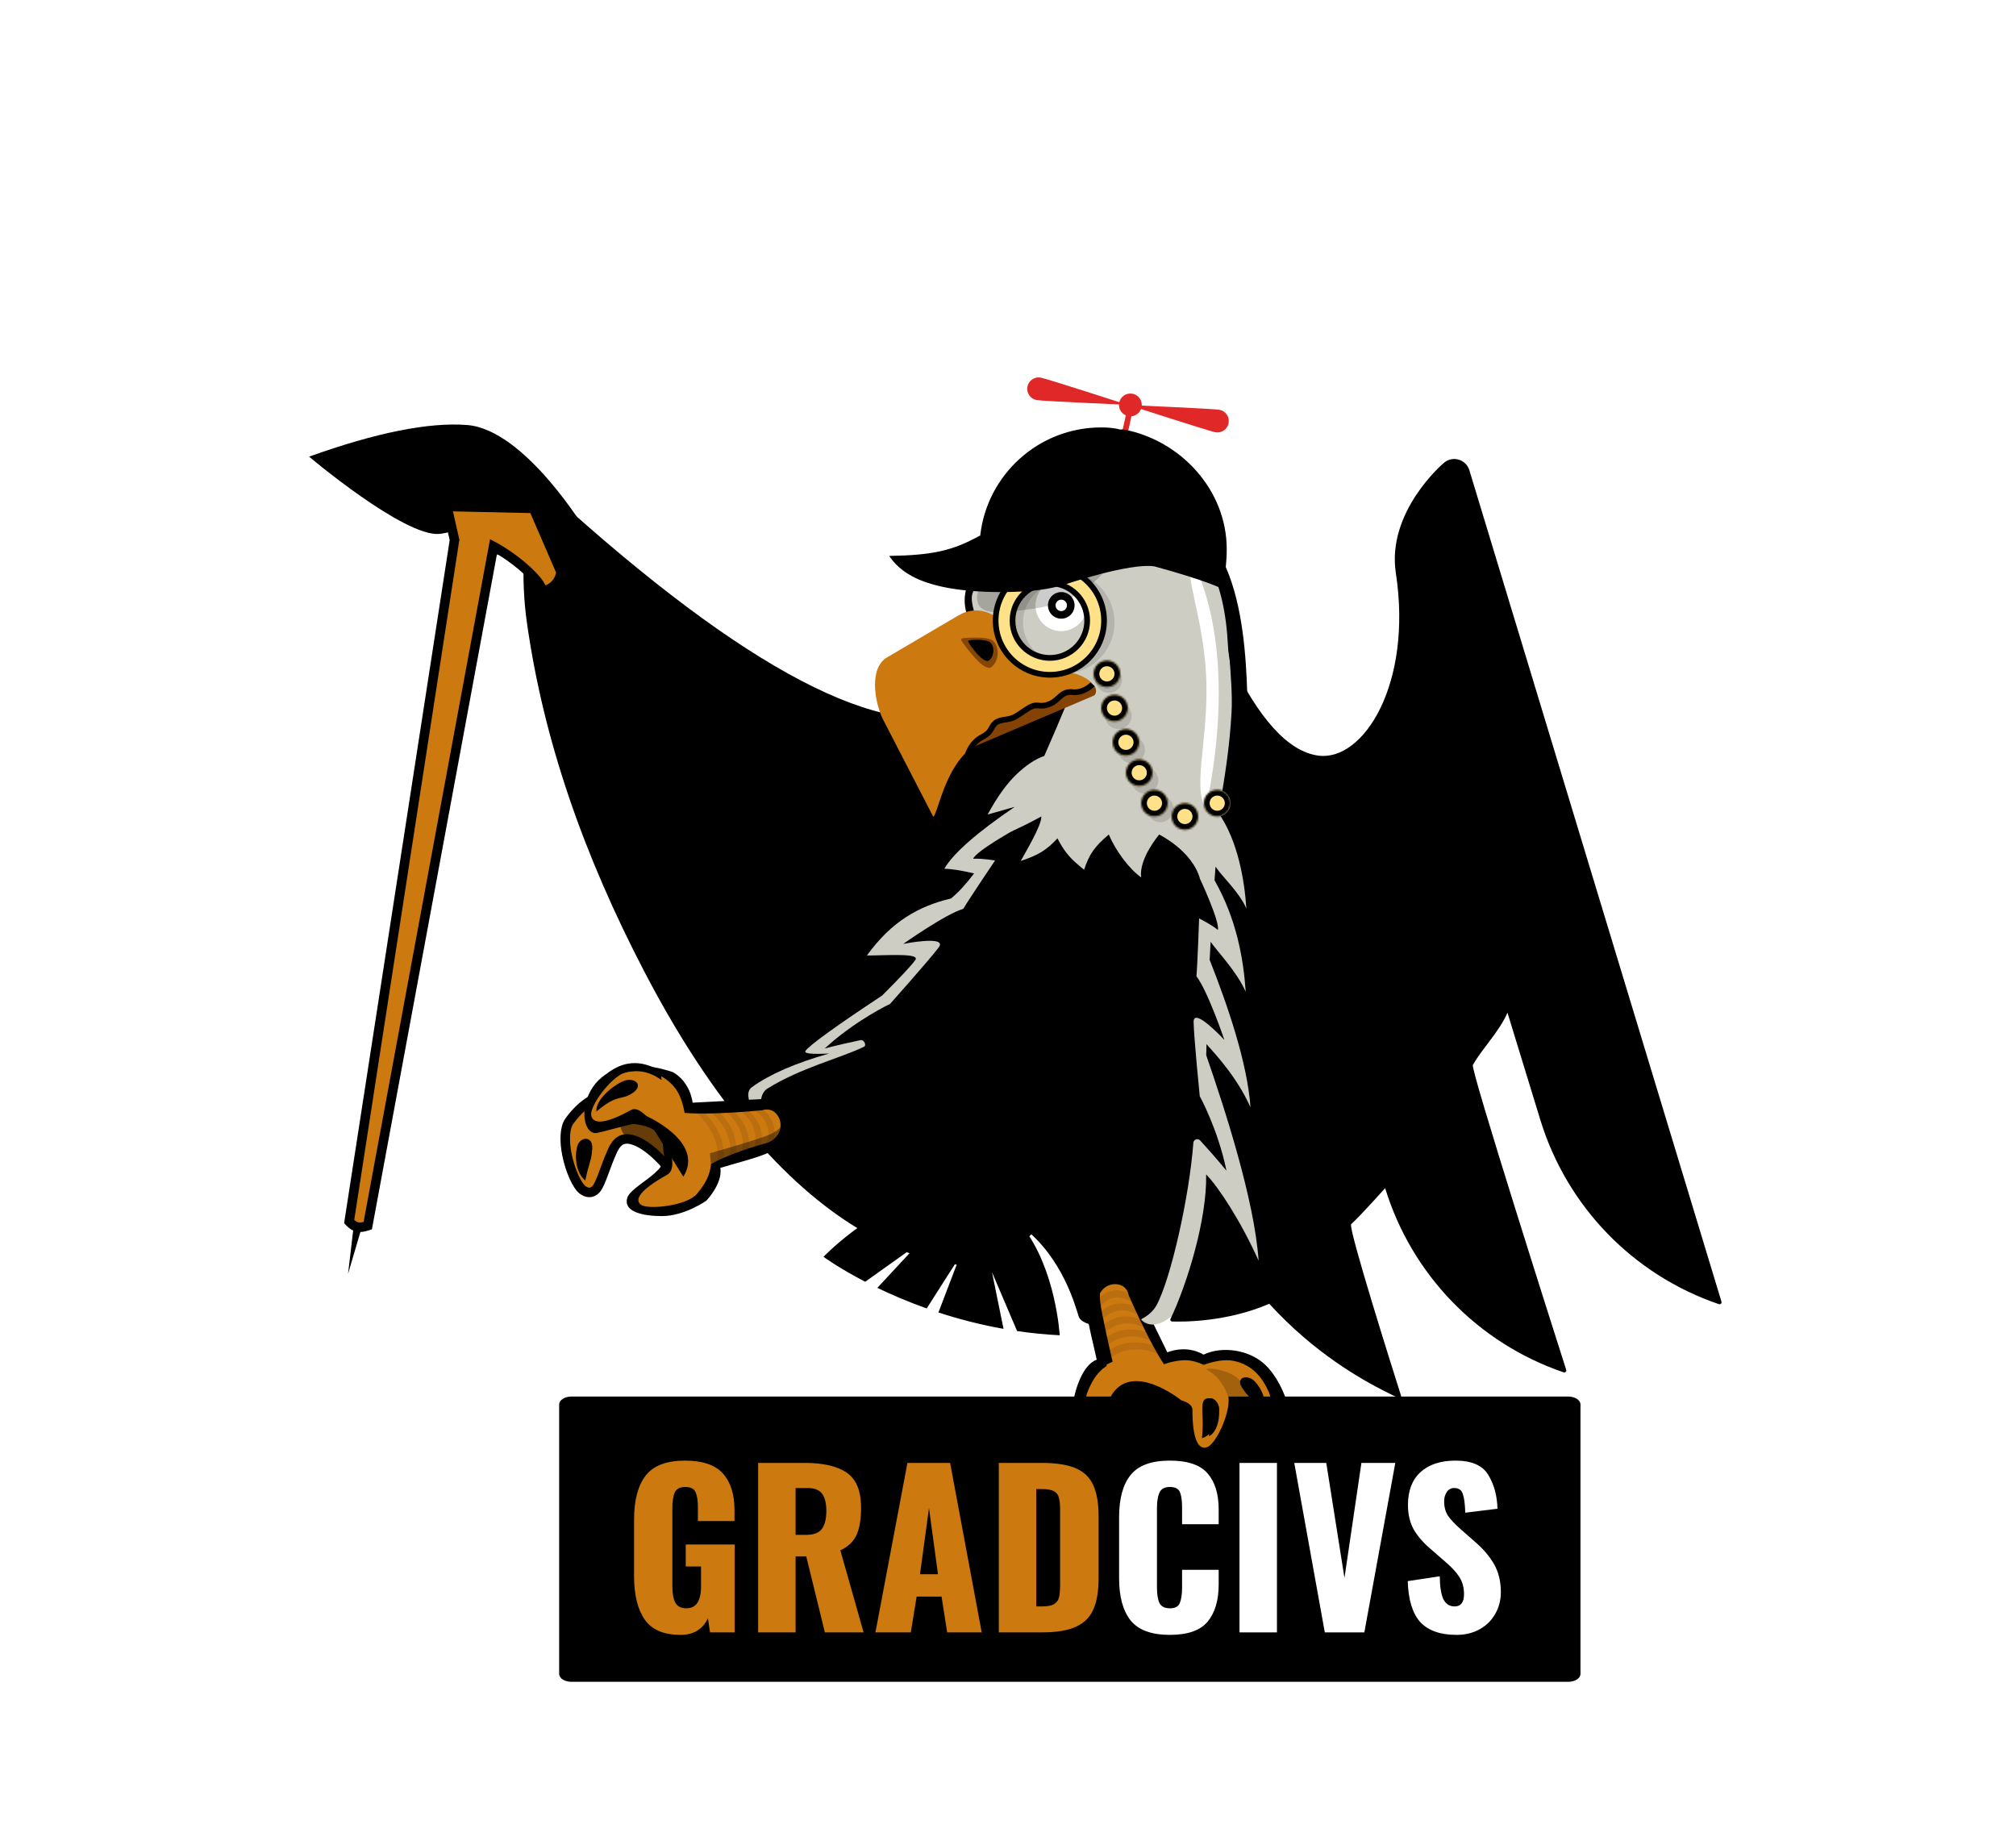 <svg width="1060" height="970" viewBox="0 0 1060 970" fill="none" xmlns="http://www.w3.org/2000/svg">
<rect width="1060" height="970" fill="white"/>
<path d="M183.005 669.808L186.005 644.308H190.505L183.005 669.808Z" fill="black"/>
<path d="M601.005 265.308C559.499 262.514 531.339 283.141 522.005 289.808L656.005 371.308C655.005 335.974 653.005 268.808 601.005 265.308Z" fill="black"/>
<path d="M511.505 301.308C499.005 323.308 517.58 334.097 520.005 345.308L637.323 277.695C604.483 264.621 537.252 255.994 511.505 301.308Z" fill="black"/>
<path d="M279.889 250.475C384.069 346.982 458.951 388.639 504.536 375.444C538.403 365.641 653.383 343.901 650.006 474.31C649.532 492.637 600.981 612.541 588.329 628.118C577.792 641.091 540.246 634.573 535.233 662.758C506.673 671.921 420.943 668.581 338.884 511.06C307.041 449.935 285.785 389.511 276.998 327.061C273.902 305.054 274.865 279.525 279.889 250.475Z" fill="black"/>
<path fill-rule="evenodd" clip-rule="evenodd" d="M596.122 674.984L613.792 711.075C613.792 711.075 623.372 706.755 632.809 712.267C642.764 707.556 657.129 709.719 665.428 717.781C673.728 725.842 677.262 738.883 677.262 738.883C677.262 738.883 681.862 770.892 668.178 781.666C664.781 784.342 664.277 787.748 658.132 775.226C651.986 762.703 598.967 757.296 598.967 757.296C598.967 757.296 574.12 769.174 566.145 754.369C561.823 743.741 565.386 732.175 565.386 732.175C565.386 732.175 568.753 717.781 576.651 714.928C572.856 697.259 567.323 681.173 575.233 675.699C580.63 671.964 593.072 663.558 596.122 674.984Z" fill="black"/>
<path fill-rule="evenodd" clip-rule="evenodd" d="M563.092 650.36L483.264 627.604C441.413 616.922 416.587 607.664 408.787 599.828C397.085 588.074 389.748 575.66 395.37 571.606C404.743 564.849 418.264 558.961 435.933 553.944C426.575 554.422 422.452 553.94 423.564 552.497C426.086 549.224 439.509 539.539 463.834 523.442C473.301 513.996 479.111 507.779 481.264 504.791C483.999 500.994 466.384 502.405 455.804 502.405C468.914 484.291 483.264 476.42 500.008 472.432C503.833 469.33 507.89 464.932 512.179 459.239C505.12 457.618 499.895 456.808 496.505 456.808C501.119 448.78 513.464 437.925 533.539 424.242L519.297 428.279C524.201 419.22 529.205 412.23 534.31 407.307C539.414 402.385 544.335 399.107 549.072 397.472C558.328 376.433 564.11 362.364 566.416 355.266C568.722 348.167 568.907 343.875 566.969 342.388L533.15 302.466L637.116 312.721L645.505 340.808L665.185 459.702L670.51 666.089L614.937 692.761C608.654 698.093 602.237 696.892 600.026 693.797L563.092 650.36Z" fill="#CECDC4"/>
<path fill-rule="evenodd" clip-rule="evenodd" d="M511.224 312.428C519.624 285.4 582.495 264.807 610.459 273.893C629.102 279.951 639.498 301.646 641.646 338.979C643.97 349.701 640.685 398.537 633.952 427.335C635.999 431.731 643.503 444.507 642.744 450.356C638.966 444.327 634.216 442.51 634.216 442.51L630.966 462.106C630.966 462.106 641.512 484.727 640.34 488.941C636.69 486.007 631.145 483.252 630.54 482.954L630.486 482.928C630.486 482.928 629.637 507.488 629.074 513.324C635.078 521.113 643.772 546.802 643.772 546.802C643.772 546.802 627.454 529.079 627.593 537.364C627.734 545.639 630.827 576.38 630.827 576.38C630.827 576.38 640.408 593.725 644.869 615.562C639.872 609.431 634.442 603.369 631.067 599.681C629.842 598.341 627.597 599.093 627.461 600.908C625.298 629.829 615.382 673.144 608.039 686.405C600.274 700.425 569.541 699.763 567.169 692.231C565.424 686.69 558.594 661.176 537.866 645.31C555.289 667.769 557.18 702.093 557.18 702.093C549.453 701.7 541.977 700.934 534.785 699.876L521.592 668.948L527.652 698.719C515.256 696.517 503.786 693.489 493.422 690.097L504.664 660.655L487.251 687.99C477.419 684.496 468.713 680.735 461.311 677.158L482.671 654.166L454.926 673.96C440.875 666.666 432.993 660.834 432.993 660.834C432.993 660.834 456.169 636.636 483.891 628.77C465.68 627.856 403.171 610.476 403.488 600.908C403.584 597.993 395.388 577.445 403.488 572.39C421.004 561.458 441.649 556.473 454.25 550.401C455.754 549.677 454.373 546.51 452.366 546.929C447.445 547.955 440.402 549.507 433.603 551.307C450.047 536.263 467.992 527.862 467.992 527.862C467.992 527.862 488.563 504.81 493.543 498.198C498.524 491.577 474.906 496.323 474.906 496.323C474.906 496.323 497.04 480.651 506.475 477.878C509.45 472.827 523.2 452.458 523.2 452.458C523.2 452.458 516.646 451.288 511.691 451.53C513.22 447.433 535.049 435.33 535.049 435.33L543.939 417.566C543.939 417.566 539.026 416.244 532.427 418.901C535.25 413.722 553.072 405.445 553.072 405.445C553.072 405.445 560.026 392.625 563.367 384.6C566.48 377.124 570.004 363.332 570.47 361.487L570.477 361.457L570.448 361.491C569.04 362.884 550.227 365.49 537.114 356.838L536.698 356.558C519.782 344.973 509.06 319.363 511.224 312.428Z" fill="black"/>
<path d="M525.005 438.809C531.944 433.951 536.698 421.5 536.698 421.5L540 418.5C540 418.5 534 422 529 419.5C531.823 414.322 551 404 551 404C551 404 557.659 391.025 561 383C564.113 375.524 570.004 363.332 570.47 361.487L566.477 361.457L570.448 361.491C569.04 362.884 550.227 365.49 537.114 356.838L536.698 356.558C519.782 344.973 509.06 319.363 511.224 312.428C519.624 285.4 582.495 264.807 610.459 273.893C629.102 279.951 643.357 299.976 645.505 337.309C647.318 368.809 652.505 402.309 638.952 430.335C638.541 431.185 642.754 432.364 643.465 433.743C644.306 435.373 645.06 438.232 646.646 439.809C652.686 445.813 644.505 451.309 644.505 451.309C644.037 461.097 631.005 462.309 631.005 462.309C627.005 447.309 609.505 438.809 609.505 438.809C609.505 438.809 598.751 451.323 600.005 461.309C593.886 457.078 586.698 447.486 583.005 438.809C575.526 445.081 572.717 449.161 570.005 457.309C563.591 452.097 560.171 448.947 556.005 440.809C550.08 447.209 545.725 449.676 536.698 452.707C539.392 447.764 547.892 433.601 547.505 429.309C547.505 429.309 527.916 440.18 525.005 438.809Z" fill="#CECDC4"/>
<path fill-rule="evenodd" clip-rule="evenodd" d="M559.005 348.438C570.675 348.438 580.136 338.978 580.136 327.308C580.136 315.638 570.675 306.177 559.005 306.177C547.335 306.177 537.875 315.638 537.875 327.308C537.875 338.978 547.335 348.438 559.005 348.438ZM559.005 354.308C573.917 354.308 586.005 342.22 586.005 327.308C586.005 312.396 573.917 300.308 559.005 300.308C544.094 300.308 532.005 312.396 532.005 327.308C532.005 342.22 544.094 354.308 559.005 354.308Z" fill="#B5B4AC"/>
<path fill-rule="evenodd" clip-rule="evenodd" d="M823.506 720.285C817.678 702.031 773.12 562.244 774.404 559.998C779.627 550.867 788.221 542.574 792.618 532.465L809.904 588.868C823.869 634.429 858.814 670.433 903.788 685.738C904.595 686.011 905.386 685.238 905.139 684.423L772.576 247.226C770.789 241.411 763.586 239.414 759.059 243.479C759.059 243.479 728.985 268.917 733.926 301.311C742.846 359.79 716.798 400.567 693.098 397.3C677.296 395.122 661.77 378.01 646.521 345.964C647.082 355.129 648.044 365.292 647.545 374.479C646.593 391.973 643.969 409.557 640.629 427.42C650.894 442.066 654.313 462.761 655.348 477.697C651.261 468.589 642.675 461.13 639.123 455.691C638.957 458.02 638.77 460.436 638.595 462.855C650.222 483.341 653.79 504.139 654.989 521.45C650.142 510.655 640.574 500.966 636.536 495.207C636.36 498.329 636.189 501.512 636.031 504.725C645.485 528.594 655.879 558.899 657.499 582.218C650.347 566.314 639.445 554.76 634.382 549.002C634.331 550.948 634.282 552.886 634.227 554.846C643.776 582.515 659.531 630.621 661.776 662.899C652.118 641.408 640.408 623.834 634.182 617.518C634.675 640.96 624.301 674.905 615.439 693.526C615.147 694.142 615.562 694.816 616.243 694.842C622.057 695.056 644.992 695.19 667.369 685.533C690.721 711.085 715.681 725.9 735.2 734.999C736.022 735.382 736.891 734.602 736.617 733.737C732.186 719.776 708.662 645.315 710.44 643.683C715.763 638.796 728.303 624.729 728.303 624.729C742.264 670.276 777.195 706.274 822.151 721.584C822.963 721.862 823.768 721.105 823.506 720.285Z" fill="black"/>
<path fill-rule="evenodd" clip-rule="evenodd" d="M545.121 314.174C547.421 307.096 555.046 303.205 562.119 305.503C565.324 306.544 567.163 310.213 568.785 312.896C570.743 316.137 572.057 318.645 570.799 322.518C568.499 329.597 560.862 333.484 553.776 331.182C546.702 328.883 542.82 321.254 545.121 314.174Z" fill="white"/>
<path fill-rule="evenodd" clip-rule="evenodd" d="M542.34 353.261C552.808 350.802 573.248 353.172 575.316 361.926C575.791 363.937 574.458 365.956 572.494 366.601C570.024 367.412 567.202 368.512 564.183 369.802C564.236 369.631 564.261 369.545 564.261 369.545C564.261 369.545 515.669 386.124 505.735 398.031C495.798 409.936 493.092 427.044 490.744 429.517L464.561 378.821C459.572 369.056 456.902 350.975 466.556 345.572L504.055 323.522L504.199 323.516C504.199 323.516 526.019 308.076 542.34 353.261Z" fill="#CC7910"/>
<path fill-rule="evenodd" clip-rule="evenodd" d="M521.279 350.726C517.496 353.582 508.198 340.744 505.485 336.815C505.181 336.376 505.572 335.613 506.12 335.565C509.65 335.247 518.889 334.645 521.815 336.715C525.472 339.289 525.737 347.37 521.279 350.726Z" fill="#854605"/>
<path fill-rule="evenodd" clip-rule="evenodd" d="M520.052 347.255C517.04 349.578 508.734 337.786 509.027 337.027C509.321 336.268 518.061 335.899 520.493 337.65C522.934 339.396 523.064 344.938 520.052 347.255Z" fill="black"/>
<path fill-rule="evenodd" clip-rule="evenodd" d="M574.943 360.141C574.943 360.141 570.591 362.25 528.379 377.534C520.96 380.219 511.091 393.019 511.091 393.019L575.042 365.807C575.426 365.644 575.733 365.361 575.901 364.981C576.625 363.339 576.384 361.663 574.943 360.141Z" fill="#854205"/>
<path d="M574.505 359.81C572.505 361.81 568.38 364.402 564.182 363.933C557.883 363.23 557.071 367.951 552.187 370.038C547.303 372.125 546.062 370.275 543.251 371.164C540.441 372.053 537.431 374.77 533.767 376.848C530.103 378.927 525.873 377.905 523.268 380.236C520.663 382.566 521.804 384.741 516.377 387.571C512.758 389.457 510.196 392.658 508.69 397.173" stroke="black" stroke-width="3"/>
<path fill-rule="evenodd" clip-rule="evenodd" d="M609.405 721.271C609.405 721.271 596.996 713.38 588.02 715.598C579.044 717.815 574.481 724.814 571.616 732.393C568.751 739.974 576.662 758.969 580.955 760.868C585.248 762.767 588.02 756.685 588.02 741.235C588.02 732.393 611.005 731.976 611.005 731.976L609.405 721.271Z" fill="#CC7910"/>
<path fill-rule="evenodd" clip-rule="evenodd" d="M624.805 721.271C624.805 721.271 638.765 713.38 648.864 715.598C658.961 717.815 664.095 724.814 667.318 732.393C670.542 739.974 661.641 758.969 656.812 760.868C651.982 762.767 648.864 756.685 648.864 741.235C648.864 732.393 623.005 731.976 623.005 731.976L624.805 721.271Z" fill="#CC7910"/>
<path fill-rule="evenodd" clip-rule="evenodd" d="M294.005 880.146C294.005 882.445 296.896 884.308 300.462 884.308H824.548C828.114 884.308 831.005 882.445 831.005 880.146V738.47C831.005 736.172 828.114 734.308 824.548 734.308H300.462C296.896 734.308 294.005 736.172 294.005 738.47V880.146Z" fill="black"/>
<path d="M357.815 859.628C349.015 859.628 342.745 856.951 339.005 851.598C335.265 846.245 333.395 838.655 333.395 828.828V798.908C333.395 788.861 335.412 781.198 339.445 775.918C343.552 770.638 350.445 767.998 360.125 767.998C369.439 767.998 376.112 770.271 380.145 774.818C384.179 779.365 386.195 785.781 386.195 794.068V799.788H366.945V792.528C366.945 789.008 366.542 786.368 365.735 784.608C364.929 782.775 363.132 781.858 360.345 781.858C357.485 781.858 355.615 782.848 354.735 784.828C353.929 786.808 353.525 789.558 353.525 793.078V834.328C353.525 837.848 354.039 840.635 355.065 842.688C356.165 844.668 358.109 845.658 360.895 845.658C366.029 845.658 368.595 841.808 368.595 834.108V823.658H360.565V812.108H386.305V858.308H373.325L372.225 850.938C369.439 856.731 364.635 859.628 357.815 859.628ZM398.629 769.208H423.159C432.912 769.208 440.282 770.931 445.269 774.378C450.255 777.825 452.749 783.948 452.749 792.748C452.749 798.688 451.979 803.418 450.439 806.938C448.899 810.458 446.039 813.208 441.859 815.188L454.069 858.308H433.719L423.929 818.378H418.319V858.308H398.629V769.208ZM423.819 807.048C427.779 807.048 430.529 806.021 432.069 803.968C433.682 801.841 434.489 798.688 434.489 794.508C434.489 790.475 433.755 787.468 432.289 785.488C430.822 783.435 428.292 782.408 424.699 782.408H418.319V807.048H423.819ZM477.126 769.208H499.566L516.176 858.308H498.026L495.056 839.498H481.966L478.886 858.308H460.296L477.126 769.208ZM493.186 827.728L488.456 792.968L483.726 827.728H493.186ZM525.172 769.208H547.722C555.422 769.208 561.435 770.161 565.762 772.068C570.088 773.975 573.132 776.981 574.892 781.088C576.725 785.121 577.642 790.548 577.642 797.368V829.708C577.642 836.601 576.725 842.101 574.892 846.208C573.132 850.315 570.088 853.358 565.762 855.338C561.508 857.318 555.568 858.308 547.942 858.308H525.172V769.208ZM547.942 844.668C550.802 844.668 552.892 844.265 554.212 843.458C555.605 842.578 556.485 841.368 556.852 839.828C557.218 838.215 557.402 835.868 557.402 832.788V793.958C557.402 791.098 557.182 788.935 556.742 787.468C556.375 785.928 555.495 784.791 554.102 784.058C552.782 783.325 550.692 782.958 547.832 782.958H544.862V844.668H547.942Z" fill="#CC7910"/>
<path d="M615.145 859.628C605.465 859.628 598.572 857.098 594.465 852.038C590.432 846.905 588.415 839.535 588.415 829.928V797.808C588.415 787.981 590.432 780.575 594.465 775.588C598.498 770.528 605.392 767.998 615.145 767.998C624.458 767.998 631.058 770.235 634.945 774.708C638.832 779.181 640.775 785.525 640.775 793.738V801.438H621.525V792.528C621.525 789.081 621.158 786.441 620.425 784.608C619.692 782.775 617.932 781.858 615.145 781.858C612.358 781.858 610.525 782.848 609.645 784.828C608.765 786.735 608.325 789.411 608.325 792.858V834.768C608.325 838.288 608.765 841.001 609.645 842.908C610.598 844.741 612.432 845.658 615.145 845.658C617.858 845.658 619.582 844.741 620.315 842.908C621.122 841.001 621.525 838.288 621.525 834.768V825.418H640.775V833.118C640.775 841.478 638.832 848.005 634.945 852.698C631.058 857.318 624.458 859.628 615.145 859.628ZM651.717 769.208H671.407V858.308H651.717V769.208ZM680.513 769.208H697.343L706.913 829.708L715.823 769.208H733.643L717.363 858.308H696.573L680.513 769.208ZM765.814 859.628C757.307 859.628 750.964 857.391 746.784 852.918C742.677 848.371 740.477 841.185 740.184 831.358L757.014 828.828C757.087 834.475 757.747 838.545 758.994 841.038C760.314 843.458 762.257 844.668 764.824 844.668C768.124 844.668 769.774 842.505 769.774 838.178C769.774 834.731 768.967 831.761 767.354 829.268C765.814 826.775 763.357 824.098 759.984 821.238L752.284 814.528C748.471 811.301 745.501 807.891 743.374 804.298C741.321 800.631 740.294 796.305 740.294 791.318C740.294 783.838 742.494 778.081 746.894 774.048C751.367 770.015 757.491 767.998 765.264 767.998C773.697 767.998 779.417 770.455 782.424 775.368C785.504 780.281 787.154 786.258 787.374 793.298L770.434 795.388C770.287 790.768 769.847 787.468 769.114 785.488C768.454 783.435 766.951 782.408 764.604 782.408C762.917 782.408 761.597 783.141 760.644 784.608C759.764 786.001 759.324 787.578 759.324 789.338C759.324 792.345 759.984 794.875 761.304 796.928C762.697 798.981 764.897 801.328 767.904 803.968L775.274 810.458C779.674 814.198 783.084 818.158 785.504 822.338C787.924 826.518 789.134 831.468 789.134 837.188C789.134 841.368 788.144 845.181 786.164 848.628C784.257 852.001 781.544 854.678 778.024 856.658C774.504 858.638 770.434 859.628 765.814 859.628Z" fill="white"/>
<path fill-rule="evenodd" clip-rule="evenodd" d="M659.463 726.069C655.836 722.555 649.538 724.169 653.022 729.558C656.508 734.947 657.726 734.786 663.997 742.205C666.858 737.209 663.089 729.584 659.463 726.069Z" fill="black"/>
<path fill-rule="evenodd" clip-rule="evenodd" d="M593.531 681.167C593.531 681.167 609.092 717.491 618.005 724.736C611.081 731.98 591.636 733.2 581.515 728.092C583.064 714.454 579.783 697.615 577.299 687.511C575.734 681.141 580.624 674.637 587.108 675.244C590.05 675.521 592.612 677.066 593.531 681.167Z" fill="#CC7910"/>
<path fill-rule="evenodd" clip-rule="evenodd" d="M603.027 721.271C603.027 721.271 616.915 713.38 626.963 715.598C637.009 717.815 642.116 724.814 645.322 732.393C648.529 739.974 639.675 758.969 634.87 760.868C630.065 762.767 626.963 756.685 626.963 741.235C626.963 732.922 596.006 734.006 596.006 734.006L603.027 721.271Z" fill="#CC7910"/>
<path fill-rule="evenodd" clip-rule="evenodd" d="M641.005 740.876C641.005 735.644 634.358 733.531 632.814 736.684C631.271 739.837 633.118 745.668 632.005 756.205C637.959 754.518 641.005 746.108 641.005 740.876Z" fill="black"/>
<path opacity="0.2" fill-rule="evenodd" clip-rule="evenodd" d="M645.612 734.28C645.612 734.28 643.327 724.617 634.005 719.907C638.131 718.992 642.317 720.667 642.317 720.667C655.014 723.46 658.005 736.204 658.005 736.204L645.612 734.28Z" fill="black"/>
<path fill-rule="evenodd" clip-rule="evenodd" d="M584.005 734.303L621.005 736.205C621.005 736.205 594.828 715.032 584.005 734.303Z" fill="black"/>
<g opacity="0.3">
<path opacity="0.3" fill-rule="evenodd" clip-rule="evenodd" d="M574.422 686.914C575.468 684.912 576.758 683.319 578.416 681.893C580.046 680.488 582.026 679.347 584.226 678.786C586.423 678.281 588.792 678.35 590.859 679.035C591.95 679.256 592.864 679.82 593.858 680.217C594.772 680.746 595.611 681.367 596.475 681.936C597.159 682.389 597.349 683.31 596.897 683.993C596.478 684.627 595.657 684.836 594.996 684.505L594.813 684.413C593.193 683.606 591.603 682.817 589.961 682.457C588.325 681.991 586.683 682.125 585.145 682.499C583.587 682.846 582.093 683.625 580.77 684.702C579.488 685.778 578.213 687.152 577.292 688.478L577.207 688.6C576.693 689.34 575.677 689.522 574.937 689.009C574.254 688.534 574.046 687.632 574.422 686.914Z" fill="black"/>
<path opacity="0.3" fill-rule="evenodd" clip-rule="evenodd" d="M575.483 693.682C576.762 691.589 578.293 689.974 580.186 688.573C582.048 687.19 584.229 686.099 586.597 685.583C588.962 685.132 591.466 685.202 593.712 685.868C594.884 686.081 595.899 686.637 596.986 687.021C598 687.542 598.946 688.159 599.913 688.723C600.615 689.142 600.845 690.051 600.425 690.753C600.036 691.408 599.22 691.653 598.542 691.344L598.368 691.263C596.541 690.453 594.738 689.669 592.884 689.305C591.036 688.84 589.176 688.966 587.412 689.316C585.63 689.645 583.914 690.417 582.366 691.495C580.86 692.573 579.361 693.979 578.265 695.375L578.171 695.497C577.625 696.211 576.605 696.347 575.891 695.802C575.231 695.295 575.067 694.38 575.483 693.682Z" fill="black"/>
<path opacity="0.3" fill-rule="evenodd" clip-rule="evenodd" d="M576.543 700.452C578.057 698.267 579.828 696.63 581.956 695.252C584.052 693.892 586.433 692.853 588.969 692.382C591.501 691.984 594.142 692.055 596.564 692.701C597.817 692.908 598.934 693.454 600.113 693.827C601.228 694.341 602.279 694.952 603.352 695.51C604.071 695.896 604.342 696.794 603.955 697.514C603.593 698.189 602.782 698.47 602.088 698.184L601.923 698.114C599.888 697.303 597.873 696.523 595.808 696.153C593.746 695.69 591.67 695.809 589.68 696.134C587.673 696.444 585.734 697.211 583.961 698.289C582.231 699.368 580.508 700.807 579.238 702.273L579.134 702.396C578.557 703.083 577.533 703.173 576.846 702.597C576.207 702.058 576.089 701.13 576.543 700.452Z" fill="black"/>
<path opacity="0.3" fill-rule="evenodd" clip-rule="evenodd" d="M577.602 707.22C579.35 704.945 581.362 703.284 583.724 701.93C586.053 700.594 588.636 699.606 591.338 699.179C594.039 698.835 596.816 698.907 599.415 699.533C600.749 699.734 601.968 700.271 603.24 700.631C604.454 701.137 605.613 701.743 606.789 702.295C607.527 702.65 607.838 703.535 607.483 704.274C607.149 704.969 606.343 705.286 605.633 705.024L605.476 704.964C603.234 704.151 601.008 703.375 598.73 703.001C596.456 702.539 594.164 702.652 591.946 702.95C589.715 703.243 587.554 704.003 585.556 705.082C583.602 706.163 581.655 707.634 580.21 709.17L580.096 709.294C579.489 709.954 578.46 709.997 577.799 709.39C577.182 708.821 577.109 707.878 577.602 707.22Z" fill="black"/>
<path opacity="0.3" fill-rule="evenodd" clip-rule="evenodd" d="M578.662 713.99C580.644 711.622 582.897 709.94 585.494 708.609C588.056 707.297 590.84 706.36 593.71 705.977C596.578 705.687 599.491 705.76 602.267 706.367C603.683 706.559 605.003 707.088 606.367 707.437C607.682 707.935 608.947 708.537 610.226 709.082C610.982 709.404 611.335 710.278 611.012 711.034C610.707 711.751 609.906 712.104 609.179 711.864L609.031 711.815C606.581 710.999 604.143 710.229 601.652 709.85C599.166 709.389 596.657 709.494 594.213 709.768C591.758 710.043 589.375 710.797 587.152 711.877C584.974 712.959 582.803 714.462 581.184 716.068L581.058 716.192C580.421 716.827 579.389 716.823 578.755 716.184C578.158 715.583 578.131 714.628 578.662 713.99Z" fill="black"/>
</g>
<path fill-rule="evenodd" clip-rule="evenodd" d="M640.72 739.639C639.815 734.869 634.2 732.895 634.016 739.123C633.831 745.353 636.181 742.203 635.702 755.205C640.485 752.615 641.626 744.408 640.72 739.639Z" fill="black"/>
<path fill-rule="evenodd" clip-rule="evenodd" d="M579.006 677.205C579.006 677.205 577.954 678.393 578.441 684.178C578.929 689.964 585.005 715.991 585.005 715.991L580.168 718.205L574.005 684.178C574.005 684.178 577.046 677.875 579.006 677.205Z" fill="black"/>
<path fill-rule="evenodd" clip-rule="evenodd" d="M326.093 574.363C313.118 574.363 304.394 582.36 299.26 589.671C296.846 593.107 296.679 600.103 298.122 607.242C299.809 615.588 303.519 623.647 306.442 625.732C307.784 626.69 308.953 627.007 309.959 626.984C311.194 626.955 312.344 626.456 313.398 625.278C314.709 623.812 315.936 620.78 317.546 616.39C318.681 613.295 320.079 609.479 322.031 605.095C323.217 602.431 324.627 600.679 326.269 599.725C328.006 598.716 329.944 598.673 331.902 599.125C341.064 601.241 350.791 613.281 350.791 613.281C350.791 613.281 354.922 618.394 357.839 624.558L351.123 591.879C351.123 591.879 339.068 574.363 326.093 574.363Z" fill="#CC7910" stroke="black" stroke-width="5" stroke-linejoin="round"/>
<path fill-rule="evenodd" clip-rule="evenodd" d="M303.637 602.393C305.194 597.534 311.869 597.151 311.409 603.924C310.949 610.696 309.736 610.927 307.734 620.733C302.507 616.454 302.08 607.253 303.637 602.393Z" fill="black"/>
<path fill-rule="evenodd" clip-rule="evenodd" d="M364.159 579.798C364.159 579.798 363.304 569.341 353.915 563.778C305.151 547.426 300.9 594.984 312.947 595.791C314.79 595.915 331.63 590.819 333.308 591.002C351.599 593.003 347.95 603.484 349.062 606.829C352.044 615.793 331.69 623.439 329.801 629.872C327.653 637.189 338.078 639.429 348.062 639.429C359.899 639.429 371.363 631.345 371.363 631.345C371.363 631.345 380.082 622.362 378.757 614.084C396.054 608.827 412.808 605.854 413.77 596.294C414.428 589.773 415.764 574.836 404.289 577.714L364.159 579.798Z" fill="black"/>
<path fill-rule="evenodd" clip-rule="evenodd" d="M357.822 589.352C357.822 589.352 370.74 596.38 373.152 605.305C375.564 614.232 371.655 621.615 366.415 627.796C361.173 633.977 340.725 636.266 336.983 633.433C333.241 630.599 337.216 625.225 350.728 617.735C358.462 613.448 347.683 593.143 347.683 593.143L357.822 589.352Z" fill="#CC7910"/>
<path fill-rule="evenodd" clip-rule="evenodd" d="M400.594 583.795C400.594 583.795 361.28 587.793 350.622 583.51C347.643 593.078 356.003 610.677 365.378 617.054C376.554 609.086 392.873 603.793 402.914 601.066C409.245 599.347 412.563 591.917 408.888 586.54C407.219 584.1 404.626 582.609 400.594 583.795Z" fill="#CC7910"/>
<path fill-rule="evenodd" clip-rule="evenodd" d="M360.855 594.826C360.855 594.826 361.043 578.886 354.246 571.2C347.45 563.513 338.86 562.452 330.68 563.33C322.5 564.208 310.167 581.139 310.829 586.251C311.491 591.361 318.31 591.119 331.823 583.629C339.556 579.342 353.163 607.256 353.163 607.256L360.855 594.826Z" fill="#CC7910"/>
<path fill-rule="evenodd" clip-rule="evenodd" d="M326.575 564.686C334.114 561.976 341.194 563.052 347.817 567.915C347.785 563.724 346.412 562.686 346.412 562.686C336.633 557.162 327.464 557.829 318.904 564.686L326.575 564.686Z" fill="black"/>
<path fill-rule="evenodd" clip-rule="evenodd" d="M359.296 618.719L339.137 586.446C339.137 586.446 370.872 600.151 359.296 618.719Z" fill="black"/>
<path opacity="0.5" fill-rule="evenodd" clip-rule="evenodd" d="M326.491 587.58C337.207 587.701 360.156 598.716 348.58 617.284C345.471 607.484 343.149 602.499 341.614 602.329C322.119 600.171 326.491 587.58 326.491 587.58Z" fill="black"/>
<g opacity="0.3">
<path opacity="0.3" fill-rule="evenodd" clip-rule="evenodd" d="M402.852 601.284C403.382 599.907 403.759 598.188 403.903 596.583C404.026 594.939 403.828 593.261 403.262 591.699C402.73 590.143 401.954 588.59 400.722 587.286C399.568 585.933 398.11 584.801 396.623 583.649L396.457 583.519C395.782 582.997 395.536 582.062 395.906 581.432C396.248 580.848 396.999 580.73 397.643 581.13C398.543 581.688 399.47 582.203 400.366 582.823C401.202 583.569 402.125 584.175 402.878 585.083C404.511 586.692 405.829 588.827 406.613 591.036C407.358 593.271 407.535 595.539 407.323 597.594C407.112 599.686 406.573 601.507 405.59 603.271C405.198 603.974 404.274 604.091 403.526 603.53C402.836 603.013 402.538 602.101 402.803 601.41L402.852 601.284Z" fill="black"/>
<path opacity="0.3" fill-rule="evenodd" clip-rule="evenodd" d="M396.409 603.784C396.896 602.225 397.177 600.294 397.202 598.49C397.205 596.648 396.885 594.776 396.191 593.022C395.521 591.276 394.63 589.535 393.292 588.04C392.028 586.501 390.471 585.178 388.879 583.842L388.727 583.718C388.07 583.177 387.855 582.245 388.248 581.636C388.611 581.069 389.373 580.982 390.004 581.413C390.952 582.062 391.925 582.678 392.863 583.39C393.734 584.224 394.699 584.923 395.486 585.904C397.188 587.676 398.572 589.927 399.483 592.26C400.345 594.622 400.669 597.044 400.599 599.295C400.531 601.583 400.107 603.626 399.184 605.633C398.836 606.36 397.938 606.529 397.178 606.012C396.473 605.533 396.133 604.631 396.365 603.921L396.409 603.784Z" fill="black"/>
<path opacity="0.3" fill-rule="evenodd" clip-rule="evenodd" d="M389.959 606.283C390.405 604.542 390.591 602.401 390.499 600.398C390.383 598.357 389.943 596.291 389.12 594.346C388.314 592.411 387.308 590.48 385.865 588.797C384.491 587.072 382.833 585.558 381.139 584.039L381 583.92C380.362 583.359 380.178 582.428 380.59 581.841C380.976 581.29 381.751 581.236 382.369 581.697C383.363 582.439 384.382 583.153 385.362 583.957C386.27 584.877 387.276 585.67 388.097 586.724C389.87 588.661 391.319 591.027 392.355 593.484C393.336 595.973 393.802 598.55 393.874 600.997C393.949 603.481 393.637 605.745 392.772 607.996C392.468 608.746 391.594 608.969 390.822 608.494C390.102 608.052 389.722 607.159 389.919 606.43L389.959 606.283Z" fill="black"/>
<path opacity="0.3" fill-rule="evenodd" clip-rule="evenodd" d="M383.505 608.779C383.91 606.858 384.002 604.507 383.794 602.306C383.561 600.066 383 597.806 382.049 595.671C381.109 593.545 379.987 591.426 378.44 589.554C376.958 587.643 375.198 585.94 373.401 584.237L373.276 584.123C372.655 583.543 372.501 582.613 372.934 582.046C373.341 581.513 374.129 581.493 374.735 581.981C375.775 582.819 376.843 583.629 377.865 584.524C378.808 585.531 379.857 586.417 380.711 587.544C382.554 589.644 384.069 592.127 385.229 594.708C386.328 597.325 386.937 600.057 387.149 602.699C387.365 605.379 387.164 607.865 386.357 610.358C386.095 611.133 385.248 611.408 384.462 610.975C383.727 610.57 383.306 609.685 383.47 608.938L383.505 608.779Z" fill="black"/>
<path opacity="0.3" fill-rule="evenodd" clip-rule="evenodd" d="M377.046 611.276C377.411 609.172 377.409 606.611 377.085 604.213C376.736 601.774 376.057 599.322 374.978 596.995C373.904 594.68 372.669 592.373 371.017 590.312C369.425 588.216 367.566 586.324 365.664 584.437L365.554 584.328C364.95 583.729 364.827 582.8 365.279 582.254C365.709 581.736 366.507 581.752 367.104 582.267C368.186 583.203 369.304 584.104 370.369 585.091C371.348 586.184 372.439 587.163 373.327 588.365C375.241 590.628 376.822 593.228 378.106 595.933C379.321 598.677 380.072 601.565 380.424 604.402C380.779 607.279 380.689 609.985 379.938 612.721C379.72 613.519 378.895 613.848 378.097 613.455C377.345 613.087 376.885 612.212 377.016 611.445L377.046 611.276Z" fill="black"/>
</g>
<path fill-rule="evenodd" clip-rule="evenodd" d="M327.878 568.407C333.279 566.172 338.908 570.366 332.741 574.622C326.574 578.876 324.811 574.86 313.576 584.454C313.092 578.086 322.478 570.642 327.878 568.407Z" fill="black"/>
<path opacity="0.4" fill-rule="evenodd" clip-rule="evenodd" d="M410.131 592.827C410.131 592.827 409.602 594.323 404.306 596.702C399.01 599.08 373.3 606.384 373.3 606.384L373.708 611.687L406.457 600.581C406.457 600.581 410.495 594.866 410.131 592.827Z" fill="black"/>
<circle cx="558.005" cy="318.308" r="7" fill="black"/>
<path d="M527.005 321.808C502.081 323.755 519.505 299.308 522.006 297.808L589.006 271.308L609.006 272.808L626.006 283.308L598.505 275.808C574.505 315.808 559.005 319.308 527.005 321.808Z" fill="black" fill-opacity="0.2"/>
<path d="M571.636 326.308C571.636 337.149 562.847 345.938 552.005 345.938C541.164 345.938 532.375 337.149 532.375 326.308C532.375 315.466 541.164 306.677 552.005 306.677C562.847 306.677 571.636 315.466 571.636 326.308ZM552.005 354.808C567.745 354.808 580.505 342.048 580.505 326.308C580.505 310.568 567.745 297.808 552.005 297.808C536.265 297.808 523.505 310.568 523.505 326.308C523.505 342.048 536.265 354.808 552.005 354.808Z" fill="#FFE288" stroke="black" stroke-width="3"/>
<circle r="3" transform="matrix(1 0 0 -1 558.005 318.308)" fill="white"/>
<path d="M645.998 222.443C645.411 225.704 642.291 227.872 639.03 227.284C635.769 226.697 593.346 212.958 593.346 212.958C593.346 212.958 637.896 214.887 641.157 215.474C644.418 216.062 646.586 219.182 645.998 222.443Z" fill="#E02828"/>
<circle cx="594.35" cy="212.913" r="6" fill="#E02828"/>
<path d="M540.201 203.384C540.789 200.123 543.909 197.956 547.17 198.543C550.431 199.131 592.854 212.869 592.854 212.869C592.854 212.869 548.304 210.94 545.042 210.353C541.781 209.766 539.614 206.646 540.201 203.384Z" fill="#E02828"/>
<path d="M634.006 425.308C650.006 349.308 633.672 306.975 626.506 294.308C622.505 301.808 632.005 322.808 634.006 352.308C636.326 386.526 626.506 412.808 634.006 425.308Z" fill="white"/>
<path fill-rule="evenodd" clip-rule="evenodd" d="M596.435 211.954L588.935 245.958L586.005 245.312L593.505 211.308L596.435 211.954Z" fill="#E02828"/>
<path fill-rule="evenodd" clip-rule="evenodd" d="M560.005 307.197C560.005 307.234 560.005 307.271 560.005 307.308C560.005 307.308 594.005 295.808 607.005 297.808C634.505 305.308 642.005 309.308 642.005 309.308C642.005 309.308 645.005 302.488 645.005 288.742C645.005 257.497 620.616 231.482 591.005 225.865C590.646 225.797 590.328 225.796 590.044 225.85C590.018 225.822 590.005 225.808 590.005 225.808C589.616 225.808 589.228 225.811 588.841 225.818C586.255 225.111 583.018 224.742 579.005 224.742C546.024 224.742 518.87 249.689 515.384 281.742C515.258 281.742 515.132 281.742 515.005 281.742C500.878 289.529 490.563 291.925 467.505 292.308C472.505 299.374 483.005 311.308 526.505 311.308C542.374 311.308 552.853 309.711 560.005 307.197Z" fill="black"/>
<path fill-rule="evenodd" clip-rule="evenodd" d="M307.793 278.508C295.349 295.314 276.771 298.545 252.059 288.201C266.158 278.341 273.118 272.973 272.94 272.095C272.64 270.619 236.747 280.304 230.884 280.747C212.328 282.165 162.51 240.112 162.51 240.112C197.768 227.469 225.45 221.924 245.558 223.475C276.354 225.851 308.43 279.859 307.793 278.508Z" fill="black"/>
<path fill-rule="evenodd" clip-rule="evenodd" d="M183.587 642.36L238.983 283.895L235.005 266.308L280.505 267.308L295.005 300.808C293.424 310.139 285.005 310.808 285.005 310.808C285.005 310.808 286.005 308.308 277.505 300.308C269.005 292.308 259.505 287.311 259.505 287.311L193.359 644.486C189.048 645.869 186.841 645.71 183.587 642.36Z" fill="#CC7910" stroke="black" stroke-width="5"/>
<path fill-rule="evenodd" clip-rule="evenodd" d="M583.005 364.308C586.871 364.308 590.005 361.174 590.005 357.308C590.005 353.442 586.871 350.308 583.005 350.308C579.139 350.308 576.005 353.442 576.005 357.308C576.005 361.174 579.139 364.308 583.005 364.308ZM595.005 376.308C595.005 380.174 591.871 383.308 588.005 383.308C584.139 383.308 581.005 380.174 581.005 376.308C581.005 372.442 584.139 369.308 588.005 369.308C591.871 369.308 595.005 372.442 595.005 376.308ZM595.005 401.308C598.871 401.308 602.005 398.174 602.005 394.308C602.005 390.442 598.871 387.308 595.005 387.308C591.139 387.308 588.005 390.442 588.005 394.308C588.005 398.174 591.139 401.308 595.005 401.308ZM609.005 410.308C609.005 414.174 605.871 417.308 602.005 417.308C598.139 417.308 595.005 414.174 595.005 410.308C595.005 406.442 598.139 403.308 602.005 403.308C605.871 403.308 609.005 406.442 609.005 410.308ZM617.005 425.308C617.005 429.174 613.871 432.308 610.005 432.308C606.139 432.308 603.005 429.174 603.005 425.308C603.005 421.442 606.139 418.308 610.005 418.308C613.871 418.308 617.005 421.442 617.005 425.308Z" fill="#B5B4AC"/>
<mask id="path-63-inside-1" fill="white">
<path fill-rule="evenodd" clip-rule="evenodd" d="M582.005 361.308C585.871 361.308 589.005 358.174 589.005 354.308C589.005 350.442 585.871 347.308 582.005 347.308C578.139 347.308 575.005 350.442 575.005 354.308C575.005 358.174 578.139 361.308 582.005 361.308ZM593.005 372.308C593.005 376.174 589.871 379.308 586.005 379.308C582.139 379.308 579.005 376.174 579.005 372.308C579.005 368.442 582.139 365.308 586.005 365.308C589.871 365.308 593.005 368.442 593.005 372.308ZM592.005 397.308C595.871 397.308 599.005 394.174 599.005 390.308C599.005 386.442 595.871 383.308 592.005 383.308C588.139 383.308 585.005 386.442 585.005 390.308C585.005 394.174 588.139 397.308 592.005 397.308ZM606.005 406.308C606.005 410.174 602.871 413.308 599.005 413.308C595.139 413.308 592.005 410.174 592.005 406.308C592.005 402.442 595.139 399.308 599.005 399.308C602.871 399.308 606.005 402.442 606.005 406.308ZM607.005 429.308C610.871 429.308 614.005 426.174 614.005 422.308C614.005 418.442 610.871 415.308 607.005 415.308C603.139 415.308 600.005 418.442 600.005 422.308C600.005 426.174 603.139 429.308 607.005 429.308ZM647.005 422.308C647.005 426.174 643.871 429.308 640.005 429.308C636.139 429.308 633.005 426.174 633.005 422.308C633.005 418.442 636.139 415.308 640.005 415.308C643.871 415.308 647.005 418.442 647.005 422.308ZM630.005 429.308C630.005 433.174 626.871 436.308 623.005 436.308C619.139 436.308 616.005 433.174 616.005 429.308C616.005 425.442 619.139 422.308 623.005 422.308C626.871 422.308 630.005 425.442 630.005 429.308Z"/>
</mask>
<path fill-rule="evenodd" clip-rule="evenodd" d="M582.005 361.308C585.871 361.308 589.005 358.174 589.005 354.308C589.005 350.442 585.871 347.308 582.005 347.308C578.139 347.308 575.005 350.442 575.005 354.308C575.005 358.174 578.139 361.308 582.005 361.308ZM593.005 372.308C593.005 376.174 589.871 379.308 586.005 379.308C582.139 379.308 579.005 376.174 579.005 372.308C579.005 368.442 582.139 365.308 586.005 365.308C589.871 365.308 593.005 368.442 593.005 372.308ZM592.005 397.308C595.871 397.308 599.005 394.174 599.005 390.308C599.005 386.442 595.871 383.308 592.005 383.308C588.139 383.308 585.005 386.442 585.005 390.308C585.005 394.174 588.139 397.308 592.005 397.308ZM606.005 406.308C606.005 410.174 602.871 413.308 599.005 413.308C595.139 413.308 592.005 410.174 592.005 406.308C592.005 402.442 595.139 399.308 599.005 399.308C602.871 399.308 606.005 402.442 606.005 406.308ZM607.005 429.308C610.871 429.308 614.005 426.174 614.005 422.308C614.005 418.442 610.871 415.308 607.005 415.308C603.139 415.308 600.005 418.442 600.005 422.308C600.005 426.174 603.139 429.308 607.005 429.308ZM647.005 422.308C647.005 426.174 643.871 429.308 640.005 429.308C636.139 429.308 633.005 426.174 633.005 422.308C633.005 418.442 636.139 415.308 640.005 415.308C643.871 415.308 647.005 418.442 647.005 422.308ZM630.005 429.308C630.005 433.174 626.871 436.308 623.005 436.308C619.139 436.308 616.005 433.174 616.005 429.308C616.005 425.442 619.139 422.308 623.005 422.308C626.871 422.308 630.005 425.442 630.005 429.308Z" fill="#FFE288"/>
<path d="M586.005 354.308C586.005 356.517 584.214 358.308 582.005 358.308V364.308C587.528 364.308 592.005 359.831 592.005 354.308H586.005ZM582.005 350.308C584.214 350.308 586.005 352.099 586.005 354.308H592.005C592.005 348.785 587.528 344.308 582.005 344.308V350.308ZM578.005 354.308C578.005 352.099 579.796 350.308 582.005 350.308V344.308C576.482 344.308 572.005 348.785 572.005 354.308H578.005ZM582.005 358.308C579.796 358.308 578.005 356.517 578.005 354.308H572.005C572.005 359.831 576.482 364.308 582.005 364.308V358.308ZM586.005 382.308C591.528 382.308 596.005 377.831 596.005 372.308H590.005C590.005 374.517 588.214 376.308 586.005 376.308V382.308ZM576.005 372.308C576.005 377.831 580.482 382.308 586.005 382.308V376.308C583.796 376.308 582.005 374.517 582.005 372.308H576.005ZM586.005 362.308C580.482 362.308 576.005 366.785 576.005 372.308H582.005C582.005 370.099 583.796 368.308 586.005 368.308V362.308ZM596.005 372.308C596.005 366.785 591.528 362.308 586.005 362.308V368.308C588.214 368.308 590.005 370.099 590.005 372.308H596.005ZM596.005 390.308C596.005 392.517 594.214 394.308 592.005 394.308V400.308C597.528 400.308 602.005 395.831 602.005 390.308H596.005ZM592.005 386.308C594.214 386.308 596.005 388.099 596.005 390.308H602.005C602.005 384.785 597.528 380.308 592.005 380.308V386.308ZM588.005 390.308C588.005 388.099 589.796 386.308 592.005 386.308V380.308C586.482 380.308 582.005 384.785 582.005 390.308H588.005ZM592.005 394.308C589.796 394.308 588.005 392.517 588.005 390.308H582.005C582.005 395.831 586.482 400.308 592.005 400.308V394.308ZM599.005 416.308C604.528 416.308 609.005 411.831 609.005 406.308H603.005C603.005 408.517 601.214 410.308 599.005 410.308V416.308ZM589.005 406.308C589.005 411.831 593.482 416.308 599.005 416.308V410.308C596.796 410.308 595.005 408.517 595.005 406.308H589.005ZM599.005 396.308C593.482 396.308 589.005 400.785 589.005 406.308H595.005C595.005 404.099 596.796 402.308 599.005 402.308V396.308ZM609.005 406.308C609.005 400.785 604.528 396.308 599.005 396.308V402.308C601.214 402.308 603.005 404.099 603.005 406.308H609.005ZM611.005 422.308C611.005 424.517 609.214 426.308 607.005 426.308V432.308C612.528 432.308 617.005 427.831 617.005 422.308H611.005ZM607.005 418.308C609.214 418.308 611.005 420.099 611.005 422.308H617.005C617.005 416.785 612.528 412.308 607.005 412.308V418.308ZM603.005 422.308C603.005 420.099 604.796 418.308 607.005 418.308V412.308C601.482 412.308 597.005 416.785 597.005 422.308H603.005ZM607.005 426.308C604.796 426.308 603.005 424.517 603.005 422.308H597.005C597.005 427.831 601.482 432.308 607.005 432.308V426.308ZM640.005 432.308C645.528 432.308 650.005 427.831 650.005 422.308H644.005C644.005 424.517 642.214 426.308 640.005 426.308V432.308ZM630.005 422.308C630.005 427.831 634.482 432.308 640.005 432.308V426.308C637.796 426.308 636.005 424.517 636.005 422.308H630.005ZM640.005 412.308C634.482 412.308 630.005 416.785 630.005 422.308H636.005C636.005 420.099 637.796 418.308 640.005 418.308V412.308ZM650.005 422.308C650.005 416.785 645.528 412.308 640.005 412.308V418.308C642.214 418.308 644.005 420.099 644.005 422.308H650.005ZM623.005 439.308C628.528 439.308 633.005 434.831 633.005 429.308H627.005C627.005 431.517 625.214 433.308 623.005 433.308V439.308ZM613.005 429.308C613.005 434.831 617.482 439.308 623.005 439.308V433.308C620.796 433.308 619.005 431.517 619.005 429.308H613.005ZM623.005 419.308C617.482 419.308 613.005 423.785 613.005 429.308H619.005C619.005 427.099 620.796 425.308 623.005 425.308V419.308ZM633.005 429.308C633.005 423.785 628.528 419.308 623.005 419.308V425.308C625.214 425.308 627.005 427.099 627.005 429.308H633.005Z" fill="black" mask="url(#path-63-inside-1)"/>
</svg>
